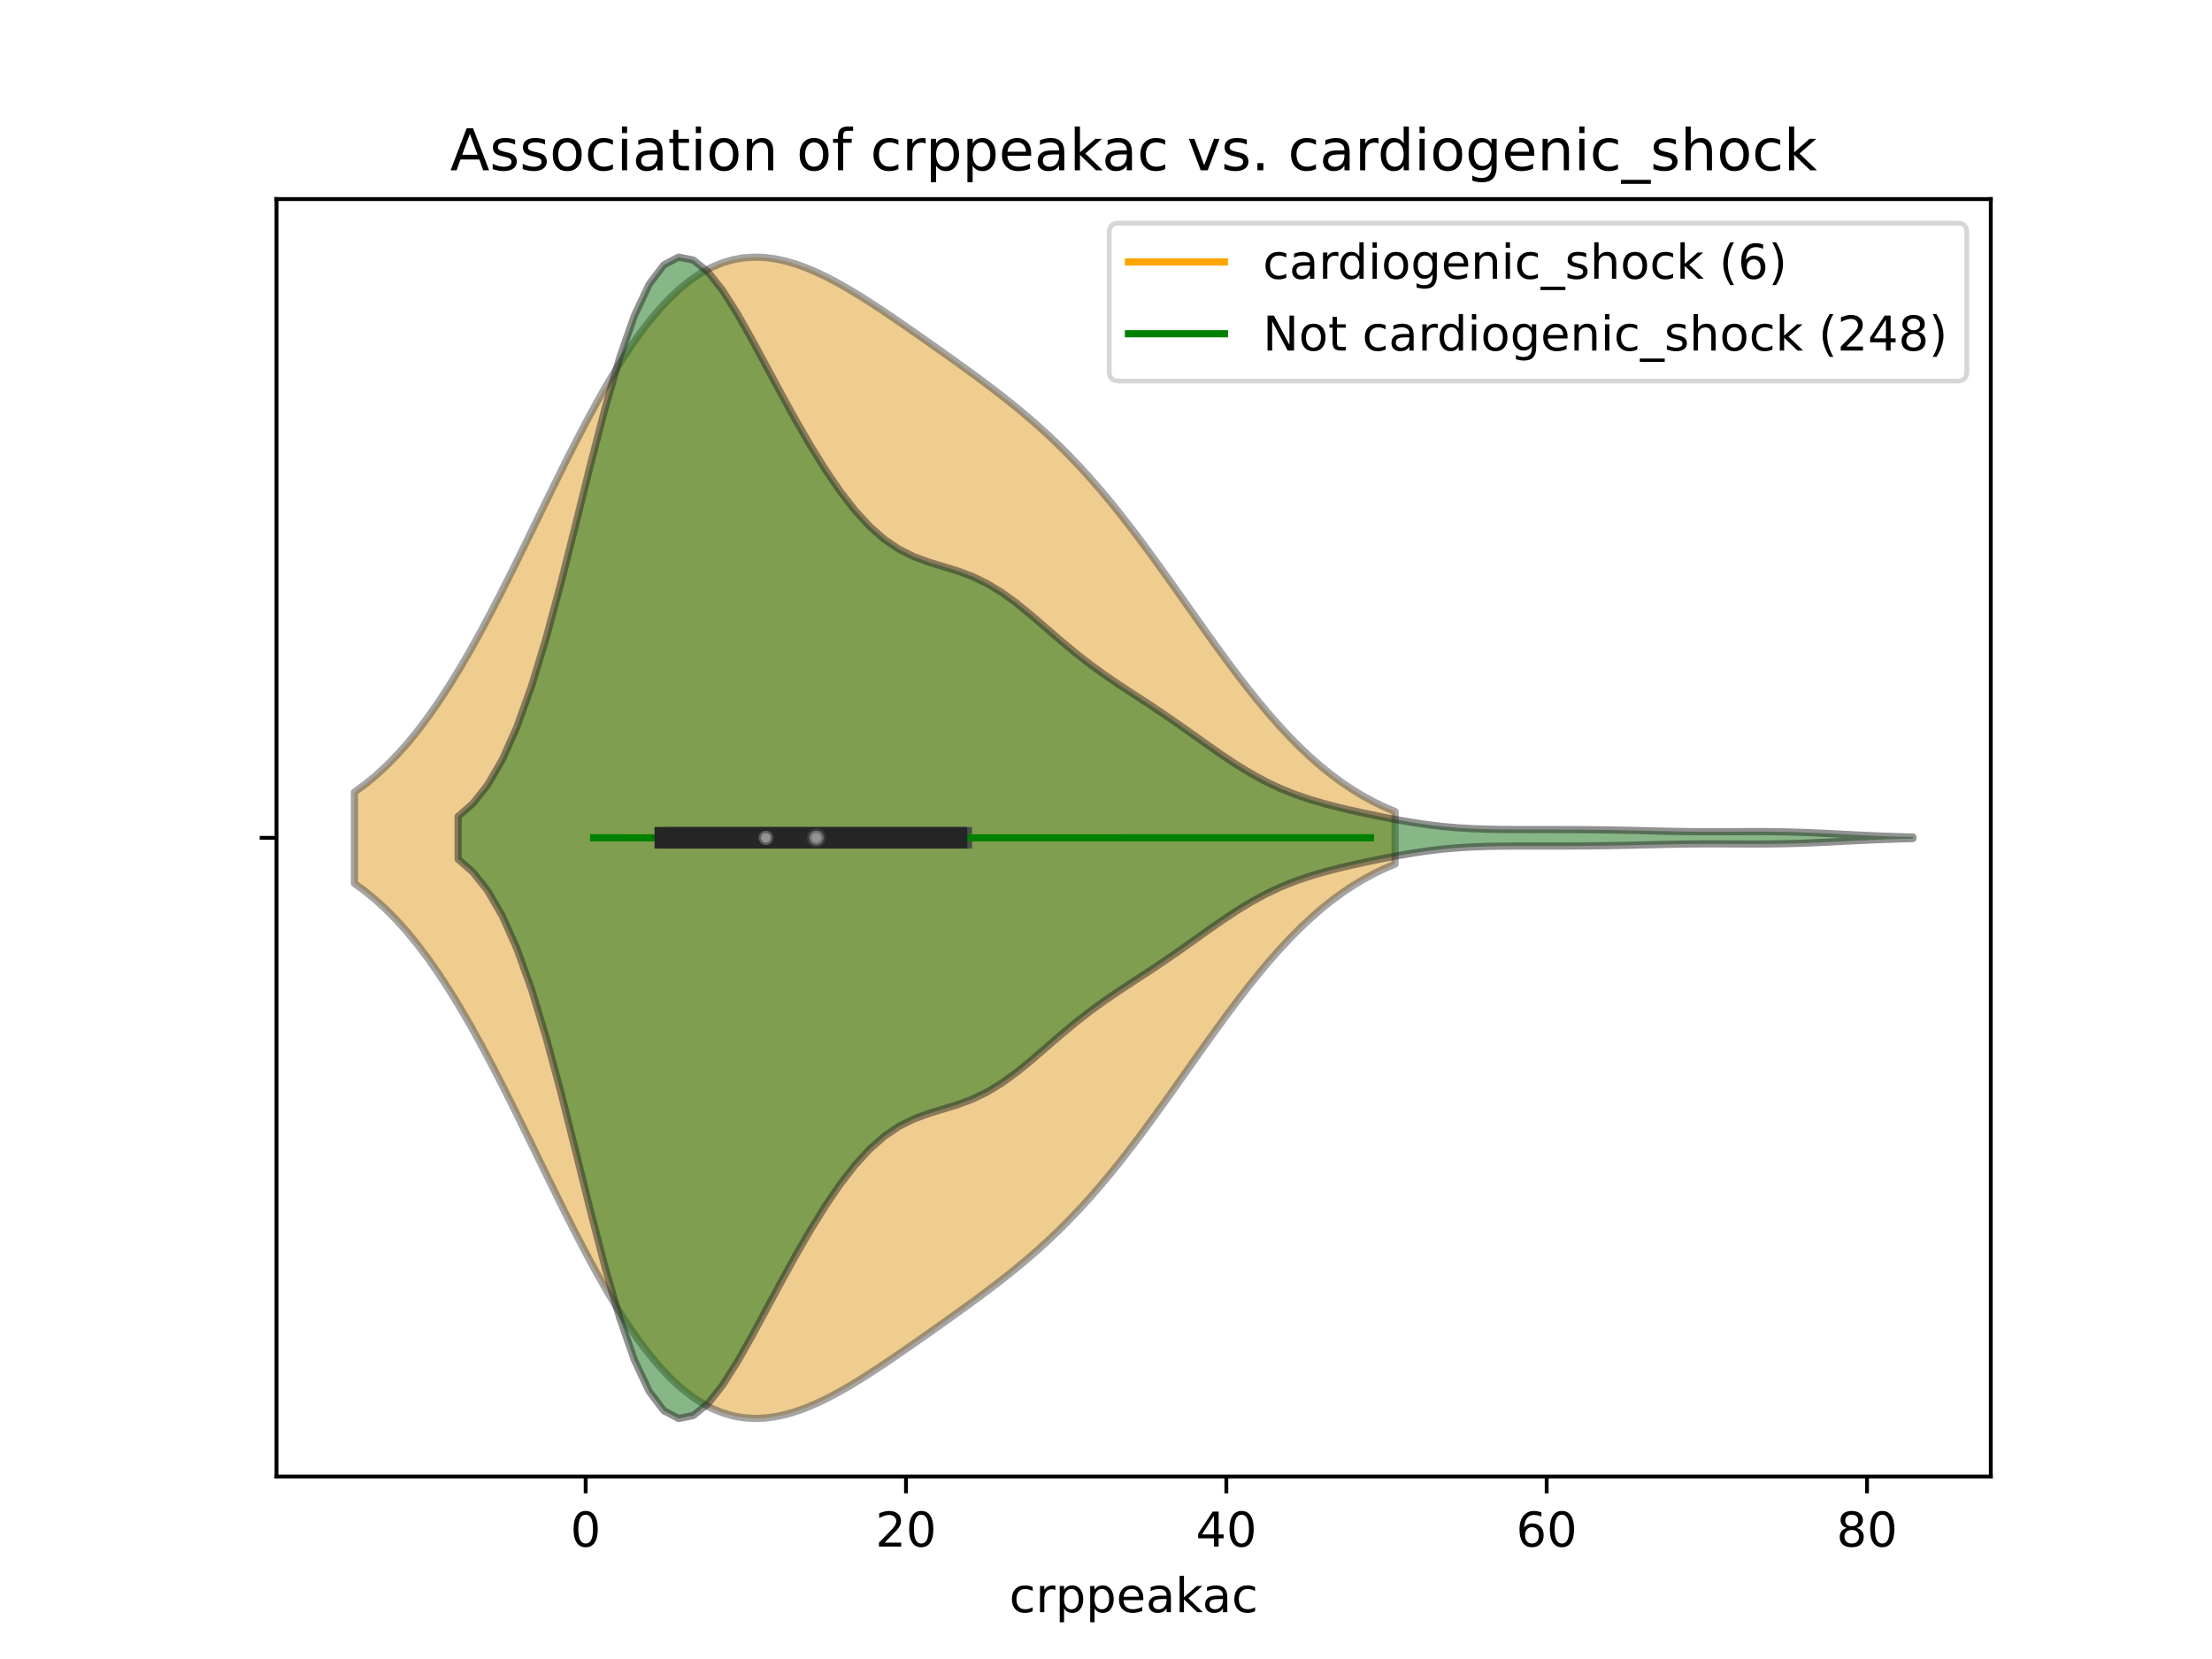 <?xml version="1.0" encoding="utf-8" standalone="no"?>
<!DOCTYPE svg PUBLIC "-//W3C//DTD SVG 1.1//EN"
  "http://www.w3.org/Graphics/SVG/1.1/DTD/svg11.dtd">
<!-- Created with matplotlib (https://matplotlib.org/) -->
<svg height="345.6pt" version="1.1" viewBox="0 0 460.8 345.6" width="460.8pt" xmlns="http://www.w3.org/2000/svg" xmlns:xlink="http://www.w3.org/1999/xlink">
 <defs>
  <style type="text/css">
*{stroke-linecap:butt;stroke-linejoin:round;}
  </style>
 </defs>
 <g id="figure_1">
  <g id="patch_1">
   <path d="M 0 345.6 
L 460.8 345.6 
L 460.8 0 
L 0 0 
z
" style="fill:#ffffff;"/>
  </g>
  <g id="axes_1">
   <g id="patch_2">
    <path d="M 57.6 307.584 
L 414.72 307.584 
L 414.72 41.472 
L 57.6 41.472 
z
" style="fill:#ffffff;"/>
   </g>
   <g id="PolyCollection_1">
    <defs>
     <path d="M 73.833 -161.566 
L 73.833 -180.578 
L 76.023 -182.177 
L 78.212 -183.973 
L 80.402 -185.978 
L 82.592 -188.199 
L 84.782 -190.644 
L 86.972 -193.317 
L 89.162 -196.219 
L 91.352 -199.348 
L 93.541 -202.7 
L 95.731 -206.263 
L 97.921 -210.026 
L 100.111 -213.971 
L 102.301 -218.077 
L 104.491 -222.321 
L 106.681 -226.675 
L 108.87 -231.108 
L 111.06 -235.588 
L 113.25 -240.083 
L 115.44 -244.556 
L 117.63 -248.973 
L 119.82 -253.299 
L 122.01 -257.501 
L 124.199 -261.548 
L 126.389 -265.41 
L 128.579 -269.062 
L 130.769 -272.481 
L 132.959 -275.648 
L 135.149 -278.547 
L 137.339 -281.166 
L 139.528 -283.5 
L 141.718 -285.542 
L 143.908 -287.294 
L 146.098 -288.757 
L 148.288 -289.938 
L 150.478 -290.844 
L 152.667 -291.487 
L 154.857 -291.878 
L 157.047 -292.032 
L 159.237 -291.963 
L 161.427 -291.688 
L 163.617 -291.222 
L 165.807 -290.583 
L 167.996 -289.788 
L 170.186 -288.855 
L 172.376 -287.8 
L 174.566 -286.639 
L 176.756 -285.389 
L 178.946 -284.065 
L 181.136 -282.68 
L 183.325 -281.248 
L 185.515 -279.779 
L 187.705 -278.283 
L 189.895 -276.768 
L 192.085 -275.238 
L 194.275 -273.698 
L 196.465 -272.148 
L 198.654 -270.587 
L 200.844 -269.012 
L 203.034 -267.416 
L 205.224 -265.794 
L 207.414 -264.136 
L 209.604 -262.432 
L 211.794 -260.672 
L 213.983 -258.846 
L 216.173 -256.942 
L 218.363 -254.951 
L 220.553 -252.865 
L 222.743 -250.675 
L 224.933 -248.378 
L 227.123 -245.971 
L 229.312 -243.453 
L 231.502 -240.827 
L 233.692 -238.098 
L 235.882 -235.274 
L 238.072 -232.365 
L 240.262 -229.385 
L 242.452 -226.349 
L 244.641 -223.273 
L 246.831 -220.175 
L 249.021 -217.074 
L 251.211 -213.989 
L 253.401 -210.939 
L 255.591 -207.944 
L 257.781 -205.022 
L 259.97 -202.188 
L 262.16 -199.457 
L 264.35 -196.844 
L 266.54 -194.359 
L 268.73 -192.011 
L 270.92 -189.807 
L 273.109 -187.751 
L 275.299 -185.846 
L 277.489 -184.092 
L 279.679 -182.487 
L 281.869 -181.028 
L 284.059 -179.71 
L 286.249 -178.527 
L 288.438 -177.471 
L 290.628 -176.536 
L 290.628 -165.608 
L 290.628 -165.608 
L 288.438 -164.673 
L 286.249 -163.617 
L 284.059 -162.434 
L 281.869 -161.116 
L 279.679 -159.657 
L 277.489 -158.052 
L 275.299 -156.298 
L 273.109 -154.393 
L 270.92 -152.337 
L 268.73 -150.133 
L 266.54 -147.785 
L 264.35 -145.3 
L 262.16 -142.687 
L 259.97 -139.956 
L 257.781 -137.122 
L 255.591 -134.2 
L 253.401 -131.205 
L 251.211 -128.155 
L 249.021 -125.07 
L 246.831 -121.969 
L 244.641 -118.871 
L 242.452 -115.795 
L 240.262 -112.759 
L 238.072 -109.779 
L 235.882 -106.87 
L 233.692 -104.046 
L 231.502 -101.317 
L 229.312 -98.691 
L 227.123 -96.173 
L 224.933 -93.766 
L 222.743 -91.469 
L 220.553 -89.279 
L 218.363 -87.193 
L 216.173 -85.202 
L 213.983 -83.298 
L 211.794 -81.472 
L 209.604 -79.712 
L 207.414 -78.008 
L 205.224 -76.35 
L 203.034 -74.728 
L 200.844 -73.132 
L 198.654 -71.557 
L 196.465 -69.996 
L 194.275 -68.446 
L 192.085 -66.906 
L 189.895 -65.376 
L 187.705 -63.861 
L 185.515 -62.365 
L 183.325 -60.896 
L 181.136 -59.464 
L 178.946 -58.079 
L 176.756 -56.755 
L 174.566 -55.505 
L 172.376 -54.344 
L 170.186 -53.289 
L 167.996 -52.356 
L 165.807 -51.561 
L 163.617 -50.922 
L 161.427 -50.456 
L 159.237 -50.181 
L 157.047 -50.112 
L 154.857 -50.266 
L 152.667 -50.657 
L 150.478 -51.3 
L 148.288 -52.206 
L 146.098 -53.387 
L 143.908 -54.85 
L 141.718 -56.602 
L 139.528 -58.644 
L 137.339 -60.978 
L 135.149 -63.597 
L 132.959 -66.496 
L 130.769 -69.663 
L 128.579 -73.082 
L 126.389 -76.734 
L 124.199 -80.596 
L 122.01 -84.643 
L 119.82 -88.845 
L 117.63 -93.171 
L 115.44 -97.588 
L 113.25 -102.061 
L 111.06 -106.556 
L 108.87 -111.036 
L 106.681 -115.469 
L 104.491 -119.823 
L 102.301 -124.067 
L 100.111 -128.173 
L 97.921 -132.118 
L 95.731 -135.881 
L 93.541 -139.444 
L 91.352 -142.796 
L 89.162 -145.925 
L 86.972 -148.827 
L 84.782 -151.5 
L 82.592 -153.945 
L 80.402 -156.166 
L 78.212 -158.171 
L 76.023 -159.967 
L 73.833 -161.566 
z
" id="mcde933c441" style="stroke:#4c4c4c;stroke-opacity:0.5;stroke-width:1.5;"/>
    </defs>
    <g clip-path="url(#p292fe8052a)">
     <use style="fill:#df9c20;fill-opacity:0.5;stroke:#4c4c4c;stroke-opacity:0.5;stroke-width:1.5;" x="0" xlink:href="#mcde933c441" y="345.6"/>
    </g>
   </g>
   <g id="PolyCollection_2">
    <defs>
     <path d="M 95.434 -166.627 
L 95.434 -175.517 
L 98.495 -178.201 
L 101.556 -182.05 
L 104.617 -187.312 
L 107.678 -194.173 
L 110.739 -202.702 
L 113.801 -212.8 
L 116.862 -224.179 
L 119.923 -236.36 
L 122.984 -248.715 
L 126.045 -260.535 
L 129.106 -271.123 
L 132.167 -279.878 
L 135.229 -286.38 
L 138.29 -290.423 
L 141.351 -292.032 
L 144.412 -291.428 
L 147.473 -288.973 
L 150.534 -285.106 
L 153.595 -280.268 
L 156.657 -274.855 
L 159.718 -269.187 
L 162.779 -263.497 
L 165.84 -257.951 
L 168.901 -252.665 
L 171.962 -247.736 
L 175.023 -243.254 
L 178.085 -239.305 
L 181.146 -235.962 
L 184.207 -233.263 
L 187.268 -231.191 
L 190.329 -229.662 
L 193.39 -228.529 
L 196.452 -227.596 
L 199.513 -226.652 
L 202.574 -225.509 
L 205.635 -224.034 
L 208.696 -222.172 
L 211.757 -219.949 
L 214.818 -217.453 
L 217.88 -214.814 
L 220.941 -212.166 
L 224.002 -209.616 
L 227.063 -207.225 
L 230.124 -205.006 
L 233.185 -202.923 
L 236.246 -200.915 
L 239.308 -198.917 
L 242.369 -196.875 
L 245.43 -194.767 
L 248.491 -192.603 
L 251.552 -190.422 
L 254.613 -188.284 
L 257.674 -186.254 
L 260.736 -184.39 
L 263.797 -182.73 
L 266.858 -181.291 
L 269.919 -180.066 
L 272.98 -179.027 
L 276.041 -178.137 
L 279.103 -177.353 
L 282.164 -176.641 
L 285.225 -175.976 
L 288.286 -175.349 
L 291.347 -174.767 
L 294.408 -174.243 
L 297.469 -173.793 
L 300.531 -173.431 
L 303.592 -173.161 
L 306.653 -172.978 
L 309.714 -172.869 
L 312.775 -172.813 
L 315.836 -172.791 
L 318.897 -172.788 
L 321.959 -172.789 
L 325.02 -172.788 
L 328.081 -172.778 
L 331.142 -172.756 
L 334.203 -172.719 
L 337.264 -172.667 
L 340.325 -172.602 
L 343.387 -172.528 
L 346.448 -172.456 
L 349.509 -172.395 
L 352.57 -172.353 
L 355.631 -172.335 
L 358.692 -172.338 
L 361.754 -172.352 
L 364.815 -172.363 
L 367.876 -172.357 
L 370.937 -172.32 
L 373.998 -172.247 
L 377.059 -172.138 
L 380.12 -172 
L 383.182 -171.846 
L 386.243 -171.689 
L 389.304 -171.543 
L 392.365 -171.415 
L 395.426 -171.31 
L 398.487 -171.23 
L 398.487 -170.914 
L 398.487 -170.914 
L 395.426 -170.834 
L 392.365 -170.729 
L 389.304 -170.601 
L 386.243 -170.455 
L 383.182 -170.298 
L 380.12 -170.144 
L 377.059 -170.006 
L 373.998 -169.897 
L 370.937 -169.824 
L 367.876 -169.787 
L 364.815 -169.781 
L 361.754 -169.792 
L 358.692 -169.806 
L 355.631 -169.809 
L 352.57 -169.791 
L 349.509 -169.749 
L 346.448 -169.688 
L 343.387 -169.616 
L 340.325 -169.542 
L 337.264 -169.477 
L 334.203 -169.425 
L 331.142 -169.388 
L 328.081 -169.366 
L 325.02 -169.356 
L 321.959 -169.355 
L 318.897 -169.356 
L 315.836 -169.353 
L 312.775 -169.331 
L 309.714 -169.275 
L 306.653 -169.166 
L 303.592 -168.983 
L 300.531 -168.713 
L 297.469 -168.351 
L 294.408 -167.901 
L 291.347 -167.377 
L 288.286 -166.795 
L 285.225 -166.168 
L 282.164 -165.503 
L 279.103 -164.791 
L 276.041 -164.007 
L 272.98 -163.117 
L 269.919 -162.078 
L 266.858 -160.853 
L 263.797 -159.414 
L 260.736 -157.754 
L 257.674 -155.89 
L 254.613 -153.86 
L 251.552 -151.722 
L 248.491 -149.541 
L 245.43 -147.377 
L 242.369 -145.269 
L 239.308 -143.227 
L 236.246 -141.229 
L 233.185 -139.221 
L 230.124 -137.138 
L 227.063 -134.919 
L 224.002 -132.528 
L 220.941 -129.978 
L 217.88 -127.33 
L 214.818 -124.691 
L 211.757 -122.195 
L 208.696 -119.972 
L 205.635 -118.11 
L 202.574 -116.635 
L 199.513 -115.492 
L 196.452 -114.548 
L 193.39 -113.615 
L 190.329 -112.482 
L 187.268 -110.953 
L 184.207 -108.881 
L 181.146 -106.182 
L 178.085 -102.839 
L 175.023 -98.89 
L 171.962 -94.408 
L 168.901 -89.479 
L 165.84 -84.193 
L 162.779 -78.647 
L 159.718 -72.957 
L 156.657 -67.289 
L 153.595 -61.876 
L 150.534 -57.038 
L 147.473 -53.171 
L 144.412 -50.716 
L 141.351 -50.112 
L 138.29 -51.721 
L 135.229 -55.764 
L 132.167 -62.266 
L 129.106 -71.021 
L 126.045 -81.609 
L 122.984 -93.429 
L 119.923 -105.784 
L 116.862 -117.965 
L 113.801 -129.344 
L 110.739 -139.442 
L 107.678 -147.971 
L 104.617 -154.832 
L 101.556 -160.094 
L 98.495 -163.943 
L 95.434 -166.627 
z
" id="md114c7b30b" style="stroke:#262626;stroke-opacity:0.5;stroke-width:1.5;"/>
    </defs>
    <g clip-path="url(#p292fe8052a)">
     <use style="fill:#107010;fill-opacity:0.5;stroke:#262626;stroke-opacity:0.5;stroke-width:1.5;" x="0" xlink:href="#md114c7b30b" y="345.6"/>
    </g>
   </g>
   <g id="matplotlib.axis_1">
    <g id="xtick_1">
     <g id="line2d_1">
      <defs>
       <path d="M 0 0 
L 0 3.5 
" id="ma0e832bb5e" style="stroke:#000000;stroke-width:0.8;"/>
      </defs>
      <g>
       <use style="stroke:#000000;stroke-width:0.8;" x="122.005" xlink:href="#ma0e832bb5e" y="307.584"/>
      </g>
     </g>
     <g id="text_1">
      <!-- 0 -->
      <defs>
       <path d="M 31.781 66.406 
Q 24.172 66.406 20.328 58.906 
Q 16.5 51.422 16.5 36.375 
Q 16.5 21.391 20.328 13.891 
Q 24.172 6.391 31.781 6.391 
Q 39.453 6.391 43.281 13.891 
Q 47.125 21.391 47.125 36.375 
Q 47.125 51.422 43.281 58.906 
Q 39.453 66.406 31.781 66.406 
z
M 31.781 74.219 
Q 44.047 74.219 50.516 64.516 
Q 56.984 54.828 56.984 36.375 
Q 56.984 17.969 50.516 8.266 
Q 44.047 -1.422 31.781 -1.422 
Q 19.531 -1.422 13.062 8.266 
Q 6.594 17.969 6.594 36.375 
Q 6.594 54.828 13.062 64.516 
Q 19.531 74.219 31.781 74.219 
z
" id="DejaVuSans-48"/>
      </defs>
      <g transform="translate(118.824 322.182)scale(0.1 -0.1)">
       <use xlink:href="#DejaVuSans-48"/>
      </g>
     </g>
    </g>
    <g id="xtick_2">
     <g id="line2d_2">
      <g>
       <use style="stroke:#000000;stroke-width:0.8;" x="188.737" xlink:href="#ma0e832bb5e" y="307.584"/>
      </g>
     </g>
     <g id="text_2">
      <!-- 20 -->
      <defs>
       <path d="M 19.188 8.297 
L 53.609 8.297 
L 53.609 0 
L 7.328 0 
L 7.328 8.297 
Q 12.938 14.109 22.625 23.891 
Q 32.328 33.688 34.812 36.531 
Q 39.547 41.844 41.422 45.531 
Q 43.312 49.219 43.312 52.781 
Q 43.312 58.594 39.234 62.25 
Q 35.156 65.922 28.609 65.922 
Q 23.969 65.922 18.812 64.312 
Q 13.672 62.703 7.812 59.422 
L 7.812 69.391 
Q 13.766 71.781 18.938 73 
Q 24.125 74.219 28.422 74.219 
Q 39.75 74.219 46.484 68.547 
Q 53.219 62.891 53.219 53.422 
Q 53.219 48.922 51.531 44.891 
Q 49.859 40.875 45.406 35.406 
Q 44.188 33.984 37.641 27.219 
Q 31.109 20.453 19.188 8.297 
z
" id="DejaVuSans-50"/>
      </defs>
      <g transform="translate(182.374 322.182)scale(0.1 -0.1)">
       <use xlink:href="#DejaVuSans-50"/>
       <use x="63.623" xlink:href="#DejaVuSans-48"/>
      </g>
     </g>
    </g>
    <g id="xtick_3">
     <g id="line2d_3">
      <g>
       <use style="stroke:#000000;stroke-width:0.8;" x="255.469" xlink:href="#ma0e832bb5e" y="307.584"/>
      </g>
     </g>
     <g id="text_3">
      <!-- 40 -->
      <defs>
       <path d="M 37.797 64.312 
L 12.891 25.391 
L 37.797 25.391 
z
M 35.203 72.906 
L 47.609 72.906 
L 47.609 25.391 
L 58.016 25.391 
L 58.016 17.188 
L 47.609 17.188 
L 47.609 0 
L 37.797 0 
L 37.797 17.188 
L 4.891 17.188 
L 4.891 26.703 
z
" id="DejaVuSans-52"/>
      </defs>
      <g transform="translate(249.106 322.182)scale(0.1 -0.1)">
       <use xlink:href="#DejaVuSans-52"/>
       <use x="63.623" xlink:href="#DejaVuSans-48"/>
      </g>
     </g>
    </g>
    <g id="xtick_4">
     <g id="line2d_4">
      <g>
       <use style="stroke:#000000;stroke-width:0.8;" x="322.201" xlink:href="#ma0e832bb5e" y="307.584"/>
      </g>
     </g>
     <g id="text_4">
      <!-- 60 -->
      <defs>
       <path d="M 33.016 40.375 
Q 26.375 40.375 22.484 35.828 
Q 18.609 31.297 18.609 23.391 
Q 18.609 15.531 22.484 10.953 
Q 26.375 6.391 33.016 6.391 
Q 39.656 6.391 43.531 10.953 
Q 47.406 15.531 47.406 23.391 
Q 47.406 31.297 43.531 35.828 
Q 39.656 40.375 33.016 40.375 
z
M 52.594 71.297 
L 52.594 62.312 
Q 48.875 64.062 45.094 64.984 
Q 41.312 65.922 37.594 65.922 
Q 27.828 65.922 22.672 59.328 
Q 17.531 52.734 16.797 39.406 
Q 19.672 43.656 24.016 45.922 
Q 28.375 48.188 33.594 48.188 
Q 44.578 48.188 50.953 41.516 
Q 57.328 34.859 57.328 23.391 
Q 57.328 12.156 50.688 5.359 
Q 44.047 -1.422 33.016 -1.422 
Q 20.359 -1.422 13.672 8.266 
Q 6.984 17.969 6.984 36.375 
Q 6.984 53.656 15.188 63.938 
Q 23.391 74.219 37.203 74.219 
Q 40.922 74.219 44.703 73.484 
Q 48.484 72.75 52.594 71.297 
z
" id="DejaVuSans-54"/>
      </defs>
      <g transform="translate(315.839 322.182)scale(0.1 -0.1)">
       <use xlink:href="#DejaVuSans-54"/>
       <use x="63.623" xlink:href="#DejaVuSans-48"/>
      </g>
     </g>
    </g>
    <g id="xtick_5">
     <g id="line2d_5">
      <g>
       <use style="stroke:#000000;stroke-width:0.8;" x="388.933" xlink:href="#ma0e832bb5e" y="307.584"/>
      </g>
     </g>
     <g id="text_5">
      <!-- 80 -->
      <defs>
       <path d="M 31.781 34.625 
Q 24.75 34.625 20.719 30.859 
Q 16.703 27.094 16.703 20.516 
Q 16.703 13.922 20.719 10.156 
Q 24.75 6.391 31.781 6.391 
Q 38.812 6.391 42.859 10.172 
Q 46.922 13.969 46.922 20.516 
Q 46.922 27.094 42.891 30.859 
Q 38.875 34.625 31.781 34.625 
z
M 21.922 38.812 
Q 15.578 40.375 12.031 44.719 
Q 8.5 49.078 8.5 55.328 
Q 8.5 64.062 14.719 69.141 
Q 20.953 74.219 31.781 74.219 
Q 42.672 74.219 48.875 69.141 
Q 55.078 64.062 55.078 55.328 
Q 55.078 49.078 51.531 44.719 
Q 48 40.375 41.703 38.812 
Q 48.828 37.156 52.797 32.312 
Q 56.781 27.484 56.781 20.516 
Q 56.781 9.906 50.312 4.234 
Q 43.844 -1.422 31.781 -1.422 
Q 19.734 -1.422 13.25 4.234 
Q 6.781 9.906 6.781 20.516 
Q 6.781 27.484 10.781 32.312 
Q 14.797 37.156 21.922 38.812 
z
M 18.312 54.391 
Q 18.312 48.734 21.844 45.562 
Q 25.391 42.391 31.781 42.391 
Q 38.141 42.391 41.719 45.562 
Q 45.312 48.734 45.312 54.391 
Q 45.312 60.062 41.719 63.234 
Q 38.141 66.406 31.781 66.406 
Q 25.391 66.406 21.844 63.234 
Q 18.312 60.062 18.312 54.391 
z
" id="DejaVuSans-56"/>
      </defs>
      <g transform="translate(382.571 322.182)scale(0.1 -0.1)">
       <use xlink:href="#DejaVuSans-56"/>
       <use x="63.623" xlink:href="#DejaVuSans-48"/>
      </g>
     </g>
    </g>
    <g id="text_6">
     <!-- crppeakac -->
     <defs>
      <path d="M 48.781 52.594 
L 48.781 44.188 
Q 44.969 46.297 41.141 47.344 
Q 37.312 48.391 33.406 48.391 
Q 24.656 48.391 19.812 42.844 
Q 14.984 37.312 14.984 27.297 
Q 14.984 17.281 19.812 11.734 
Q 24.656 6.203 33.406 6.203 
Q 37.312 6.203 41.141 7.25 
Q 44.969 8.297 48.781 10.406 
L 48.781 2.094 
Q 45.016 0.344 40.984 -0.531 
Q 36.969 -1.422 32.422 -1.422 
Q 20.062 -1.422 12.781 6.344 
Q 5.516 14.109 5.516 27.297 
Q 5.516 40.672 12.859 48.328 
Q 20.219 56 33.016 56 
Q 37.156 56 41.109 55.141 
Q 45.062 54.297 48.781 52.594 
z
" id="DejaVuSans-99"/>
      <path d="M 41.109 46.297 
Q 39.594 47.172 37.812 47.578 
Q 36.031 48 33.891 48 
Q 26.266 48 22.188 43.047 
Q 18.109 38.094 18.109 28.812 
L 18.109 0 
L 9.078 0 
L 9.078 54.688 
L 18.109 54.688 
L 18.109 46.188 
Q 20.953 51.172 25.484 53.578 
Q 30.031 56 36.531 56 
Q 37.453 56 38.578 55.875 
Q 39.703 55.766 41.062 55.516 
z
" id="DejaVuSans-114"/>
      <path d="M 18.109 8.203 
L 18.109 -20.797 
L 9.078 -20.797 
L 9.078 54.688 
L 18.109 54.688 
L 18.109 46.391 
Q 20.953 51.266 25.266 53.625 
Q 29.594 56 35.594 56 
Q 45.562 56 51.781 48.094 
Q 58.016 40.188 58.016 27.297 
Q 58.016 14.406 51.781 6.484 
Q 45.562 -1.422 35.594 -1.422 
Q 29.594 -1.422 25.266 0.953 
Q 20.953 3.328 18.109 8.203 
z
M 48.688 27.297 
Q 48.688 37.203 44.609 42.844 
Q 40.531 48.484 33.406 48.484 
Q 26.266 48.484 22.188 42.844 
Q 18.109 37.203 18.109 27.297 
Q 18.109 17.391 22.188 11.75 
Q 26.266 6.109 33.406 6.109 
Q 40.531 6.109 44.609 11.75 
Q 48.688 17.391 48.688 27.297 
z
" id="DejaVuSans-112"/>
      <path d="M 56.203 29.594 
L 56.203 25.203 
L 14.891 25.203 
Q 15.484 15.922 20.484 11.062 
Q 25.484 6.203 34.422 6.203 
Q 39.594 6.203 44.453 7.469 
Q 49.312 8.734 54.109 11.281 
L 54.109 2.781 
Q 49.266 0.734 44.188 -0.344 
Q 39.109 -1.422 33.891 -1.422 
Q 20.797 -1.422 13.156 6.188 
Q 5.516 13.812 5.516 26.812 
Q 5.516 40.234 12.766 48.109 
Q 20.016 56 32.328 56 
Q 43.359 56 49.781 48.891 
Q 56.203 41.797 56.203 29.594 
z
M 47.219 32.234 
Q 47.125 39.594 43.094 43.984 
Q 39.062 48.391 32.422 48.391 
Q 24.906 48.391 20.391 44.141 
Q 15.875 39.891 15.188 32.172 
z
" id="DejaVuSans-101"/>
      <path d="M 34.281 27.484 
Q 23.391 27.484 19.188 25 
Q 14.984 22.516 14.984 16.5 
Q 14.984 11.719 18.141 8.906 
Q 21.297 6.109 26.703 6.109 
Q 34.188 6.109 38.703 11.406 
Q 43.219 16.703 43.219 25.484 
L 43.219 27.484 
z
M 52.203 31.203 
L 52.203 0 
L 43.219 0 
L 43.219 8.297 
Q 40.141 3.328 35.547 0.953 
Q 30.953 -1.422 24.312 -1.422 
Q 15.922 -1.422 10.953 3.297 
Q 6 8.016 6 15.922 
Q 6 25.141 12.172 29.828 
Q 18.359 34.516 30.609 34.516 
L 43.219 34.516 
L 43.219 35.406 
Q 43.219 41.609 39.141 45 
Q 35.062 48.391 27.688 48.391 
Q 23 48.391 18.547 47.266 
Q 14.109 46.141 10.016 43.891 
L 10.016 52.203 
Q 14.938 54.109 19.578 55.047 
Q 24.219 56 28.609 56 
Q 40.484 56 46.344 49.844 
Q 52.203 43.703 52.203 31.203 
z
" id="DejaVuSans-97"/>
      <path d="M 9.078 75.984 
L 18.109 75.984 
L 18.109 31.109 
L 44.922 54.688 
L 56.391 54.688 
L 27.391 29.109 
L 57.625 0 
L 45.906 0 
L 18.109 26.703 
L 18.109 0 
L 9.078 0 
z
" id="DejaVuSans-107"/>
     </defs>
     <g transform="translate(210.245 335.861)scale(0.1 -0.1)">
      <use xlink:href="#DejaVuSans-99"/>
      <use x="54.98" xlink:href="#DejaVuSans-114"/>
      <use x="96.094" xlink:href="#DejaVuSans-112"/>
      <use x="159.57" xlink:href="#DejaVuSans-112"/>
      <use x="223.047" xlink:href="#DejaVuSans-101"/>
      <use x="284.57" xlink:href="#DejaVuSans-97"/>
      <use x="345.85" xlink:href="#DejaVuSans-107"/>
      <use x="402.01" xlink:href="#DejaVuSans-97"/>
      <use x="463.289" xlink:href="#DejaVuSans-99"/>
     </g>
    </g>
   </g>
   <g id="matplotlib.axis_2">
    <g id="ytick_1">
     <g id="line2d_6">
      <defs>
       <path d="M 0 0 
L -3.5 0 
" id="mf899b2504e" style="stroke:#000000;stroke-width:0.8;"/>
      </defs>
      <g>
       <use style="stroke:#000000;stroke-width:0.8;" x="57.6" xlink:href="#mf899b2504e" y="174.528"/>
      </g>
     </g>
    </g>
   </g>
   <g id="line2d_7">
    <path clip-path="url(#p292fe8052a)" d="M 131.014 174.528 
L 233.447 174.528 
" style="fill:none;stroke:#ffa500;stroke-linecap:square;stroke-width:1.5;"/>
   </g>
   <g id="line2d_8">
    <path clip-path="url(#p292fe8052a)" d="M 140.606 174.528 
L 200.248 174.528 
" style="fill:none;stroke:#4c4c4c;stroke-linecap:square;stroke-width:4.5;"/>
   </g>
   <g id="line2d_9">
    <path clip-path="url(#p292fe8052a)" d="M 123.673 174.528 
L 285.498 174.528 
" style="fill:none;stroke:#008000;stroke-linecap:square;stroke-width:1.5;"/>
   </g>
   <g id="line2d_10">
    <path clip-path="url(#p292fe8052a)" d="M 138.604 174.528 
L 199.247 174.528 
" style="fill:none;stroke:#262626;stroke-linecap:square;stroke-width:4.5;"/>
   </g>
   <g id="patch_3">
    <path d="M 57.6 307.584 
L 57.6 41.472 
" style="fill:none;stroke:#000000;stroke-linecap:square;stroke-linejoin:miter;stroke-width:0.8;"/>
   </g>
   <g id="patch_4">
    <path d="M 414.72 307.584 
L 414.72 41.472 
" style="fill:none;stroke:#000000;stroke-linecap:square;stroke-linejoin:miter;stroke-width:0.8;"/>
   </g>
   <g id="patch_5">
    <path d="M 57.6 307.584 
L 414.72 307.584 
" style="fill:none;stroke:#000000;stroke-linecap:square;stroke-linejoin:miter;stroke-width:0.8;"/>
   </g>
   <g id="patch_6">
    <path d="M 57.6 41.472 
L 414.72 41.472 
" style="fill:none;stroke:#000000;stroke-linecap:square;stroke-linejoin:miter;stroke-width:0.8;"/>
   </g>
   <g id="PathCollection_1">
    <defs>
     <path d="M 0 1.5 
C 0.398 1.5 0.779 1.342 1.061 1.061 
C 1.342 0.779 1.5 0.398 1.5 0 
C 1.5 -0.398 1.342 -0.779 1.061 -1.061 
C 0.779 -1.342 0.398 -1.5 0 -1.5 
C -0.398 -1.5 -0.779 -1.342 -1.061 -1.061 
C -1.342 -0.779 -1.5 -0.398 -1.5 0 
C -1.5 0.398 -1.342 0.779 -1.061 1.061 
C -0.779 1.342 -0.398 1.5 0 1.5 
z
" id="m0037636a02" style="stroke:#4c4c4c;stroke-opacity:0.5;"/>
    </defs>
    <g clip-path="url(#p292fe8052a)">
     <use style="fill:#ffffff;fill-opacity:0.5;stroke:#4c4c4c;stroke-opacity:0.5;" x="170.052" xlink:href="#m0037636a02" y="174.528"/>
    </g>
   </g>
   <g id="PathCollection_2">
    <defs>
     <path d="M 0 1.5 
C 0.398 1.5 0.779 1.342 1.061 1.061 
C 1.342 0.779 1.5 0.398 1.5 0 
C 1.5 -0.398 1.342 -0.779 1.061 -1.061 
C 0.779 -1.342 0.398 -1.5 0 -1.5 
C -0.398 -1.5 -0.779 -1.342 -1.061 -1.061 
C -1.342 -0.779 -1.5 -0.398 -1.5 0 
C -1.5 0.398 -1.342 0.779 -1.061 1.061 
C -0.779 1.342 -0.398 1.5 0 1.5 
z
" id="m40e5d13341" style="stroke:#262626;stroke-opacity:0.5;"/>
    </defs>
    <g clip-path="url(#p292fe8052a)">
     <use style="fill:#ffffff;fill-opacity:0.5;stroke:#262626;stroke-opacity:0.5;" x="159.542" xlink:href="#m40e5d13341" y="174.528"/>
    </g>
   </g>
   <g id="text_7">
    <!-- Association of crppeakac vs. cardiogenic_shock -->
    <defs>
     <path d="M 34.188 63.188 
L 20.797 26.906 
L 47.609 26.906 
z
M 28.609 72.906 
L 39.797 72.906 
L 67.578 0 
L 57.328 0 
L 50.688 18.703 
L 17.828 18.703 
L 11.188 0 
L 0.781 0 
z
" id="DejaVuSans-65"/>
     <path d="M 44.281 53.078 
L 44.281 44.578 
Q 40.484 46.531 36.375 47.5 
Q 32.281 48.484 27.875 48.484 
Q 21.188 48.484 17.844 46.438 
Q 14.5 44.391 14.5 40.281 
Q 14.5 37.156 16.891 35.375 
Q 19.281 33.594 26.516 31.984 
L 29.594 31.297 
Q 39.156 29.25 43.188 25.516 
Q 47.219 21.781 47.219 15.094 
Q 47.219 7.469 41.188 3.016 
Q 35.156 -1.422 24.609 -1.422 
Q 20.219 -1.422 15.453 -0.562 
Q 10.688 0.297 5.422 2 
L 5.422 11.281 
Q 10.406 8.688 15.234 7.391 
Q 20.062 6.109 24.812 6.109 
Q 31.156 6.109 34.562 8.281 
Q 37.984 10.453 37.984 14.406 
Q 37.984 18.062 35.516 20.016 
Q 33.062 21.969 24.703 23.781 
L 21.578 24.516 
Q 13.234 26.266 9.516 29.906 
Q 5.812 33.547 5.812 39.891 
Q 5.812 47.609 11.281 51.797 
Q 16.75 56 26.812 56 
Q 31.781 56 36.172 55.266 
Q 40.578 54.547 44.281 53.078 
z
" id="DejaVuSans-115"/>
     <path d="M 30.609 48.391 
Q 23.391 48.391 19.188 42.75 
Q 14.984 37.109 14.984 27.297 
Q 14.984 17.484 19.156 11.844 
Q 23.344 6.203 30.609 6.203 
Q 37.797 6.203 41.984 11.859 
Q 46.188 17.531 46.188 27.297 
Q 46.188 37.016 41.984 42.703 
Q 37.797 48.391 30.609 48.391 
z
M 30.609 56 
Q 42.328 56 49.016 48.375 
Q 55.719 40.766 55.719 27.297 
Q 55.719 13.875 49.016 6.219 
Q 42.328 -1.422 30.609 -1.422 
Q 18.844 -1.422 12.172 6.219 
Q 5.516 13.875 5.516 27.297 
Q 5.516 40.766 12.172 48.375 
Q 18.844 56 30.609 56 
z
" id="DejaVuSans-111"/>
     <path d="M 9.422 54.688 
L 18.406 54.688 
L 18.406 0 
L 9.422 0 
z
M 9.422 75.984 
L 18.406 75.984 
L 18.406 64.594 
L 9.422 64.594 
z
" id="DejaVuSans-105"/>
     <path d="M 18.312 70.219 
L 18.312 54.688 
L 36.812 54.688 
L 36.812 47.703 
L 18.312 47.703 
L 18.312 18.016 
Q 18.312 11.328 20.141 9.422 
Q 21.969 7.516 27.594 7.516 
L 36.812 7.516 
L 36.812 0 
L 27.594 0 
Q 17.188 0 13.234 3.875 
Q 9.281 7.766 9.281 18.016 
L 9.281 47.703 
L 2.688 47.703 
L 2.688 54.688 
L 9.281 54.688 
L 9.281 70.219 
z
" id="DejaVuSans-116"/>
     <path d="M 54.891 33.016 
L 54.891 0 
L 45.906 0 
L 45.906 32.719 
Q 45.906 40.484 42.875 44.328 
Q 39.844 48.188 33.797 48.188 
Q 26.516 48.188 22.312 43.547 
Q 18.109 38.922 18.109 30.906 
L 18.109 0 
L 9.078 0 
L 9.078 54.688 
L 18.109 54.688 
L 18.109 46.188 
Q 21.344 51.125 25.703 53.562 
Q 30.078 56 35.797 56 
Q 45.219 56 50.047 50.172 
Q 54.891 44.344 54.891 33.016 
z
" id="DejaVuSans-110"/>
     <path id="DejaVuSans-32"/>
     <path d="M 37.109 75.984 
L 37.109 68.5 
L 28.516 68.5 
Q 23.688 68.5 21.797 66.547 
Q 19.922 64.594 19.922 59.516 
L 19.922 54.688 
L 34.719 54.688 
L 34.719 47.703 
L 19.922 47.703 
L 19.922 0 
L 10.891 0 
L 10.891 47.703 
L 2.297 47.703 
L 2.297 54.688 
L 10.891 54.688 
L 10.891 58.5 
Q 10.891 67.625 15.141 71.797 
Q 19.391 75.984 28.609 75.984 
z
" id="DejaVuSans-102"/>
     <path d="M 2.984 54.688 
L 12.5 54.688 
L 29.594 8.797 
L 46.688 54.688 
L 56.203 54.688 
L 35.688 0 
L 23.484 0 
z
" id="DejaVuSans-118"/>
     <path d="M 10.688 12.406 
L 21 12.406 
L 21 0 
L 10.688 0 
z
" id="DejaVuSans-46"/>
     <path d="M 45.406 46.391 
L 45.406 75.984 
L 54.391 75.984 
L 54.391 0 
L 45.406 0 
L 45.406 8.203 
Q 42.578 3.328 38.25 0.953 
Q 33.938 -1.422 27.875 -1.422 
Q 17.969 -1.422 11.734 6.484 
Q 5.516 14.406 5.516 27.297 
Q 5.516 40.188 11.734 48.094 
Q 17.969 56 27.875 56 
Q 33.938 56 38.25 53.625 
Q 42.578 51.266 45.406 46.391 
z
M 14.797 27.297 
Q 14.797 17.391 18.875 11.75 
Q 22.953 6.109 30.078 6.109 
Q 37.203 6.109 41.297 11.75 
Q 45.406 17.391 45.406 27.297 
Q 45.406 37.203 41.297 42.844 
Q 37.203 48.484 30.078 48.484 
Q 22.953 48.484 18.875 42.844 
Q 14.797 37.203 14.797 27.297 
z
" id="DejaVuSans-100"/>
     <path d="M 45.406 27.984 
Q 45.406 37.75 41.375 43.109 
Q 37.359 48.484 30.078 48.484 
Q 22.859 48.484 18.828 43.109 
Q 14.797 37.75 14.797 27.984 
Q 14.797 18.266 18.828 12.891 
Q 22.859 7.516 30.078 7.516 
Q 37.359 7.516 41.375 12.891 
Q 45.406 18.266 45.406 27.984 
z
M 54.391 6.781 
Q 54.391 -7.172 48.188 -13.984 
Q 42 -20.797 29.203 -20.797 
Q 24.469 -20.797 20.266 -20.094 
Q 16.062 -19.391 12.109 -17.922 
L 12.109 -9.188 
Q 16.062 -11.328 19.922 -12.344 
Q 23.781 -13.375 27.781 -13.375 
Q 36.625 -13.375 41.016 -8.766 
Q 45.406 -4.156 45.406 5.172 
L 45.406 9.625 
Q 42.625 4.781 38.281 2.391 
Q 33.938 0 27.875 0 
Q 17.828 0 11.672 7.656 
Q 5.516 15.328 5.516 27.984 
Q 5.516 40.672 11.672 48.328 
Q 17.828 56 27.875 56 
Q 33.938 56 38.281 53.609 
Q 42.625 51.219 45.406 46.391 
L 45.406 54.688 
L 54.391 54.688 
z
" id="DejaVuSans-103"/>
     <path d="M 50.984 -16.609 
L 50.984 -23.578 
L -0.984 -23.578 
L -0.984 -16.609 
z
" id="DejaVuSans-95"/>
     <path d="M 54.891 33.016 
L 54.891 0 
L 45.906 0 
L 45.906 32.719 
Q 45.906 40.484 42.875 44.328 
Q 39.844 48.188 33.797 48.188 
Q 26.516 48.188 22.312 43.547 
Q 18.109 38.922 18.109 30.906 
L 18.109 0 
L 9.078 0 
L 9.078 75.984 
L 18.109 75.984 
L 18.109 46.188 
Q 21.344 51.125 25.703 53.562 
Q 30.078 56 35.797 56 
Q 45.219 56 50.047 50.172 
Q 54.891 44.344 54.891 33.016 
z
" id="DejaVuSans-104"/>
    </defs>
    <g transform="translate(93.778 35.472)scale(0.12 -0.12)">
     <use xlink:href="#DejaVuSans-65"/>
     <use x="68.408" xlink:href="#DejaVuSans-115"/>
     <use x="120.508" xlink:href="#DejaVuSans-115"/>
     <use x="172.607" xlink:href="#DejaVuSans-111"/>
     <use x="233.789" xlink:href="#DejaVuSans-99"/>
     <use x="288.77" xlink:href="#DejaVuSans-105"/>
     <use x="316.553" xlink:href="#DejaVuSans-97"/>
     <use x="377.832" xlink:href="#DejaVuSans-116"/>
     <use x="417.041" xlink:href="#DejaVuSans-105"/>
     <use x="444.824" xlink:href="#DejaVuSans-111"/>
     <use x="506.006" xlink:href="#DejaVuSans-110"/>
     <use x="569.385" xlink:href="#DejaVuSans-32"/>
     <use x="601.172" xlink:href="#DejaVuSans-111"/>
     <use x="662.354" xlink:href="#DejaVuSans-102"/>
     <use x="697.559" xlink:href="#DejaVuSans-32"/>
     <use x="729.346" xlink:href="#DejaVuSans-99"/>
     <use x="784.326" xlink:href="#DejaVuSans-114"/>
     <use x="825.439" xlink:href="#DejaVuSans-112"/>
     <use x="888.916" xlink:href="#DejaVuSans-112"/>
     <use x="952.393" xlink:href="#DejaVuSans-101"/>
     <use x="1013.916" xlink:href="#DejaVuSans-97"/>
     <use x="1075.195" xlink:href="#DejaVuSans-107"/>
     <use x="1131.355" xlink:href="#DejaVuSans-97"/>
     <use x="1192.635" xlink:href="#DejaVuSans-99"/>
     <use x="1247.615" xlink:href="#DejaVuSans-32"/>
     <use x="1279.402" xlink:href="#DejaVuSans-118"/>
     <use x="1338.582" xlink:href="#DejaVuSans-115"/>
     <use x="1390.682" xlink:href="#DejaVuSans-46"/>
     <use x="1422.469" xlink:href="#DejaVuSans-32"/>
     <use x="1454.256" xlink:href="#DejaVuSans-99"/>
     <use x="1509.236" xlink:href="#DejaVuSans-97"/>
     <use x="1570.516" xlink:href="#DejaVuSans-114"/>
     <use x="1609.879" xlink:href="#DejaVuSans-100"/>
     <use x="1673.355" xlink:href="#DejaVuSans-105"/>
     <use x="1701.139" xlink:href="#DejaVuSans-111"/>
     <use x="1762.32" xlink:href="#DejaVuSans-103"/>
     <use x="1825.797" xlink:href="#DejaVuSans-101"/>
     <use x="1887.32" xlink:href="#DejaVuSans-110"/>
     <use x="1950.699" xlink:href="#DejaVuSans-105"/>
     <use x="1978.482" xlink:href="#DejaVuSans-99"/>
     <use x="2033.463" xlink:href="#DejaVuSans-95"/>
     <use x="2083.463" xlink:href="#DejaVuSans-115"/>
     <use x="2135.562" xlink:href="#DejaVuSans-104"/>
     <use x="2198.941" xlink:href="#DejaVuSans-111"/>
     <use x="2260.123" xlink:href="#DejaVuSans-99"/>
     <use x="2315.104" xlink:href="#DejaVuSans-107"/>
    </g>
   </g>
   <g id="legend_1">
    <g id="patch_7">
     <path d="M 233.075 79.385 
L 407.72 79.385 
Q 409.72 79.385 409.72 77.385 
L 409.72 48.472 
Q 409.72 46.472 407.72 46.472 
L 233.075 46.472 
Q 231.075 46.472 231.075 48.472 
L 231.075 77.385 
Q 231.075 79.385 233.075 79.385 
z
" style="fill:#ffffff;opacity:0.8;stroke:#cccccc;stroke-linejoin:miter;"/>
    </g>
    <g id="line2d_11">
     <path d="M 235.075 54.57 
L 255.075 54.57 
" style="fill:none;stroke:#ffa500;stroke-linecap:square;stroke-width:1.5;"/>
    </g>
    <g id="line2d_12"/>
    <g id="text_8">
     <!-- cardiogenic_shock (6) -->
     <defs>
      <path d="M 31 75.875 
Q 24.469 64.656 21.281 53.656 
Q 18.109 42.672 18.109 31.391 
Q 18.109 20.125 21.312 9.062 
Q 24.516 -2 31 -13.188 
L 23.188 -13.188 
Q 15.875 -1.703 12.234 9.375 
Q 8.594 20.453 8.594 31.391 
Q 8.594 42.281 12.203 53.312 
Q 15.828 64.359 23.188 75.875 
z
" id="DejaVuSans-40"/>
      <path d="M 8.016 75.875 
L 15.828 75.875 
Q 23.141 64.359 26.781 53.312 
Q 30.422 42.281 30.422 31.391 
Q 30.422 20.453 26.781 9.375 
Q 23.141 -1.703 15.828 -13.188 
L 8.016 -13.188 
Q 14.5 -2 17.703 9.062 
Q 20.906 20.125 20.906 31.391 
Q 20.906 42.672 17.703 53.656 
Q 14.5 64.656 8.016 75.875 
z
" id="DejaVuSans-41"/>
     </defs>
     <g transform="translate(263.075 58.07)scale(0.1 -0.1)">
      <use xlink:href="#DejaVuSans-99"/>
      <use x="54.98" xlink:href="#DejaVuSans-97"/>
      <use x="116.26" xlink:href="#DejaVuSans-114"/>
      <use x="155.623" xlink:href="#DejaVuSans-100"/>
      <use x="219.1" xlink:href="#DejaVuSans-105"/>
      <use x="246.883" xlink:href="#DejaVuSans-111"/>
      <use x="308.064" xlink:href="#DejaVuSans-103"/>
      <use x="371.541" xlink:href="#DejaVuSans-101"/>
      <use x="433.064" xlink:href="#DejaVuSans-110"/>
      <use x="496.443" xlink:href="#DejaVuSans-105"/>
      <use x="524.227" xlink:href="#DejaVuSans-99"/>
      <use x="579.207" xlink:href="#DejaVuSans-95"/>
      <use x="629.207" xlink:href="#DejaVuSans-115"/>
      <use x="681.307" xlink:href="#DejaVuSans-104"/>
      <use x="744.686" xlink:href="#DejaVuSans-111"/>
      <use x="805.867" xlink:href="#DejaVuSans-99"/>
      <use x="860.848" xlink:href="#DejaVuSans-107"/>
      <use x="918.758" xlink:href="#DejaVuSans-32"/>
      <use x="950.545" xlink:href="#DejaVuSans-40"/>
      <use x="989.559" xlink:href="#DejaVuSans-54"/>
      <use x="1053.182" xlink:href="#DejaVuSans-41"/>
     </g>
    </g>
    <g id="line2d_13">
     <path d="M 235.075 69.527 
L 255.075 69.527 
" style="fill:none;stroke:#008000;stroke-linecap:square;stroke-width:1.5;"/>
    </g>
    <g id="line2d_14"/>
    <g id="text_9">
     <!-- Not cardiogenic_shock (248) -->
     <defs>
      <path d="M 9.812 72.906 
L 23.094 72.906 
L 55.422 11.922 
L 55.422 72.906 
L 64.984 72.906 
L 64.984 0 
L 51.703 0 
L 19.391 60.984 
L 19.391 0 
L 9.812 0 
z
" id="DejaVuSans-78"/>
     </defs>
     <g transform="translate(263.075 73.027)scale(0.1 -0.1)">
      <use xlink:href="#DejaVuSans-78"/>
      <use x="74.805" xlink:href="#DejaVuSans-111"/>
      <use x="135.986" xlink:href="#DejaVuSans-116"/>
      <use x="175.195" xlink:href="#DejaVuSans-32"/>
      <use x="206.982" xlink:href="#DejaVuSans-99"/>
      <use x="261.963" xlink:href="#DejaVuSans-97"/>
      <use x="323.242" xlink:href="#DejaVuSans-114"/>
      <use x="362.605" xlink:href="#DejaVuSans-100"/>
      <use x="426.082" xlink:href="#DejaVuSans-105"/>
      <use x="453.865" xlink:href="#DejaVuSans-111"/>
      <use x="515.047" xlink:href="#DejaVuSans-103"/>
      <use x="578.523" xlink:href="#DejaVuSans-101"/>
      <use x="640.047" xlink:href="#DejaVuSans-110"/>
      <use x="703.426" xlink:href="#DejaVuSans-105"/>
      <use x="731.209" xlink:href="#DejaVuSans-99"/>
      <use x="786.189" xlink:href="#DejaVuSans-95"/>
      <use x="836.189" xlink:href="#DejaVuSans-115"/>
      <use x="888.289" xlink:href="#DejaVuSans-104"/>
      <use x="951.668" xlink:href="#DejaVuSans-111"/>
      <use x="1012.85" xlink:href="#DejaVuSans-99"/>
      <use x="1067.83" xlink:href="#DejaVuSans-107"/>
      <use x="1125.74" xlink:href="#DejaVuSans-32"/>
      <use x="1157.527" xlink:href="#DejaVuSans-40"/>
      <use x="1196.541" xlink:href="#DejaVuSans-50"/>
      <use x="1260.164" xlink:href="#DejaVuSans-52"/>
      <use x="1323.787" xlink:href="#DejaVuSans-56"/>
      <use x="1387.41" xlink:href="#DejaVuSans-41"/>
     </g>
    </g>
   </g>
  </g>
 </g>
 <defs>
  <clipPath id="p292fe8052a">
   <rect height="266.112" width="357.12" x="57.6" y="41.472"/>
  </clipPath>
 </defs>
</svg>
